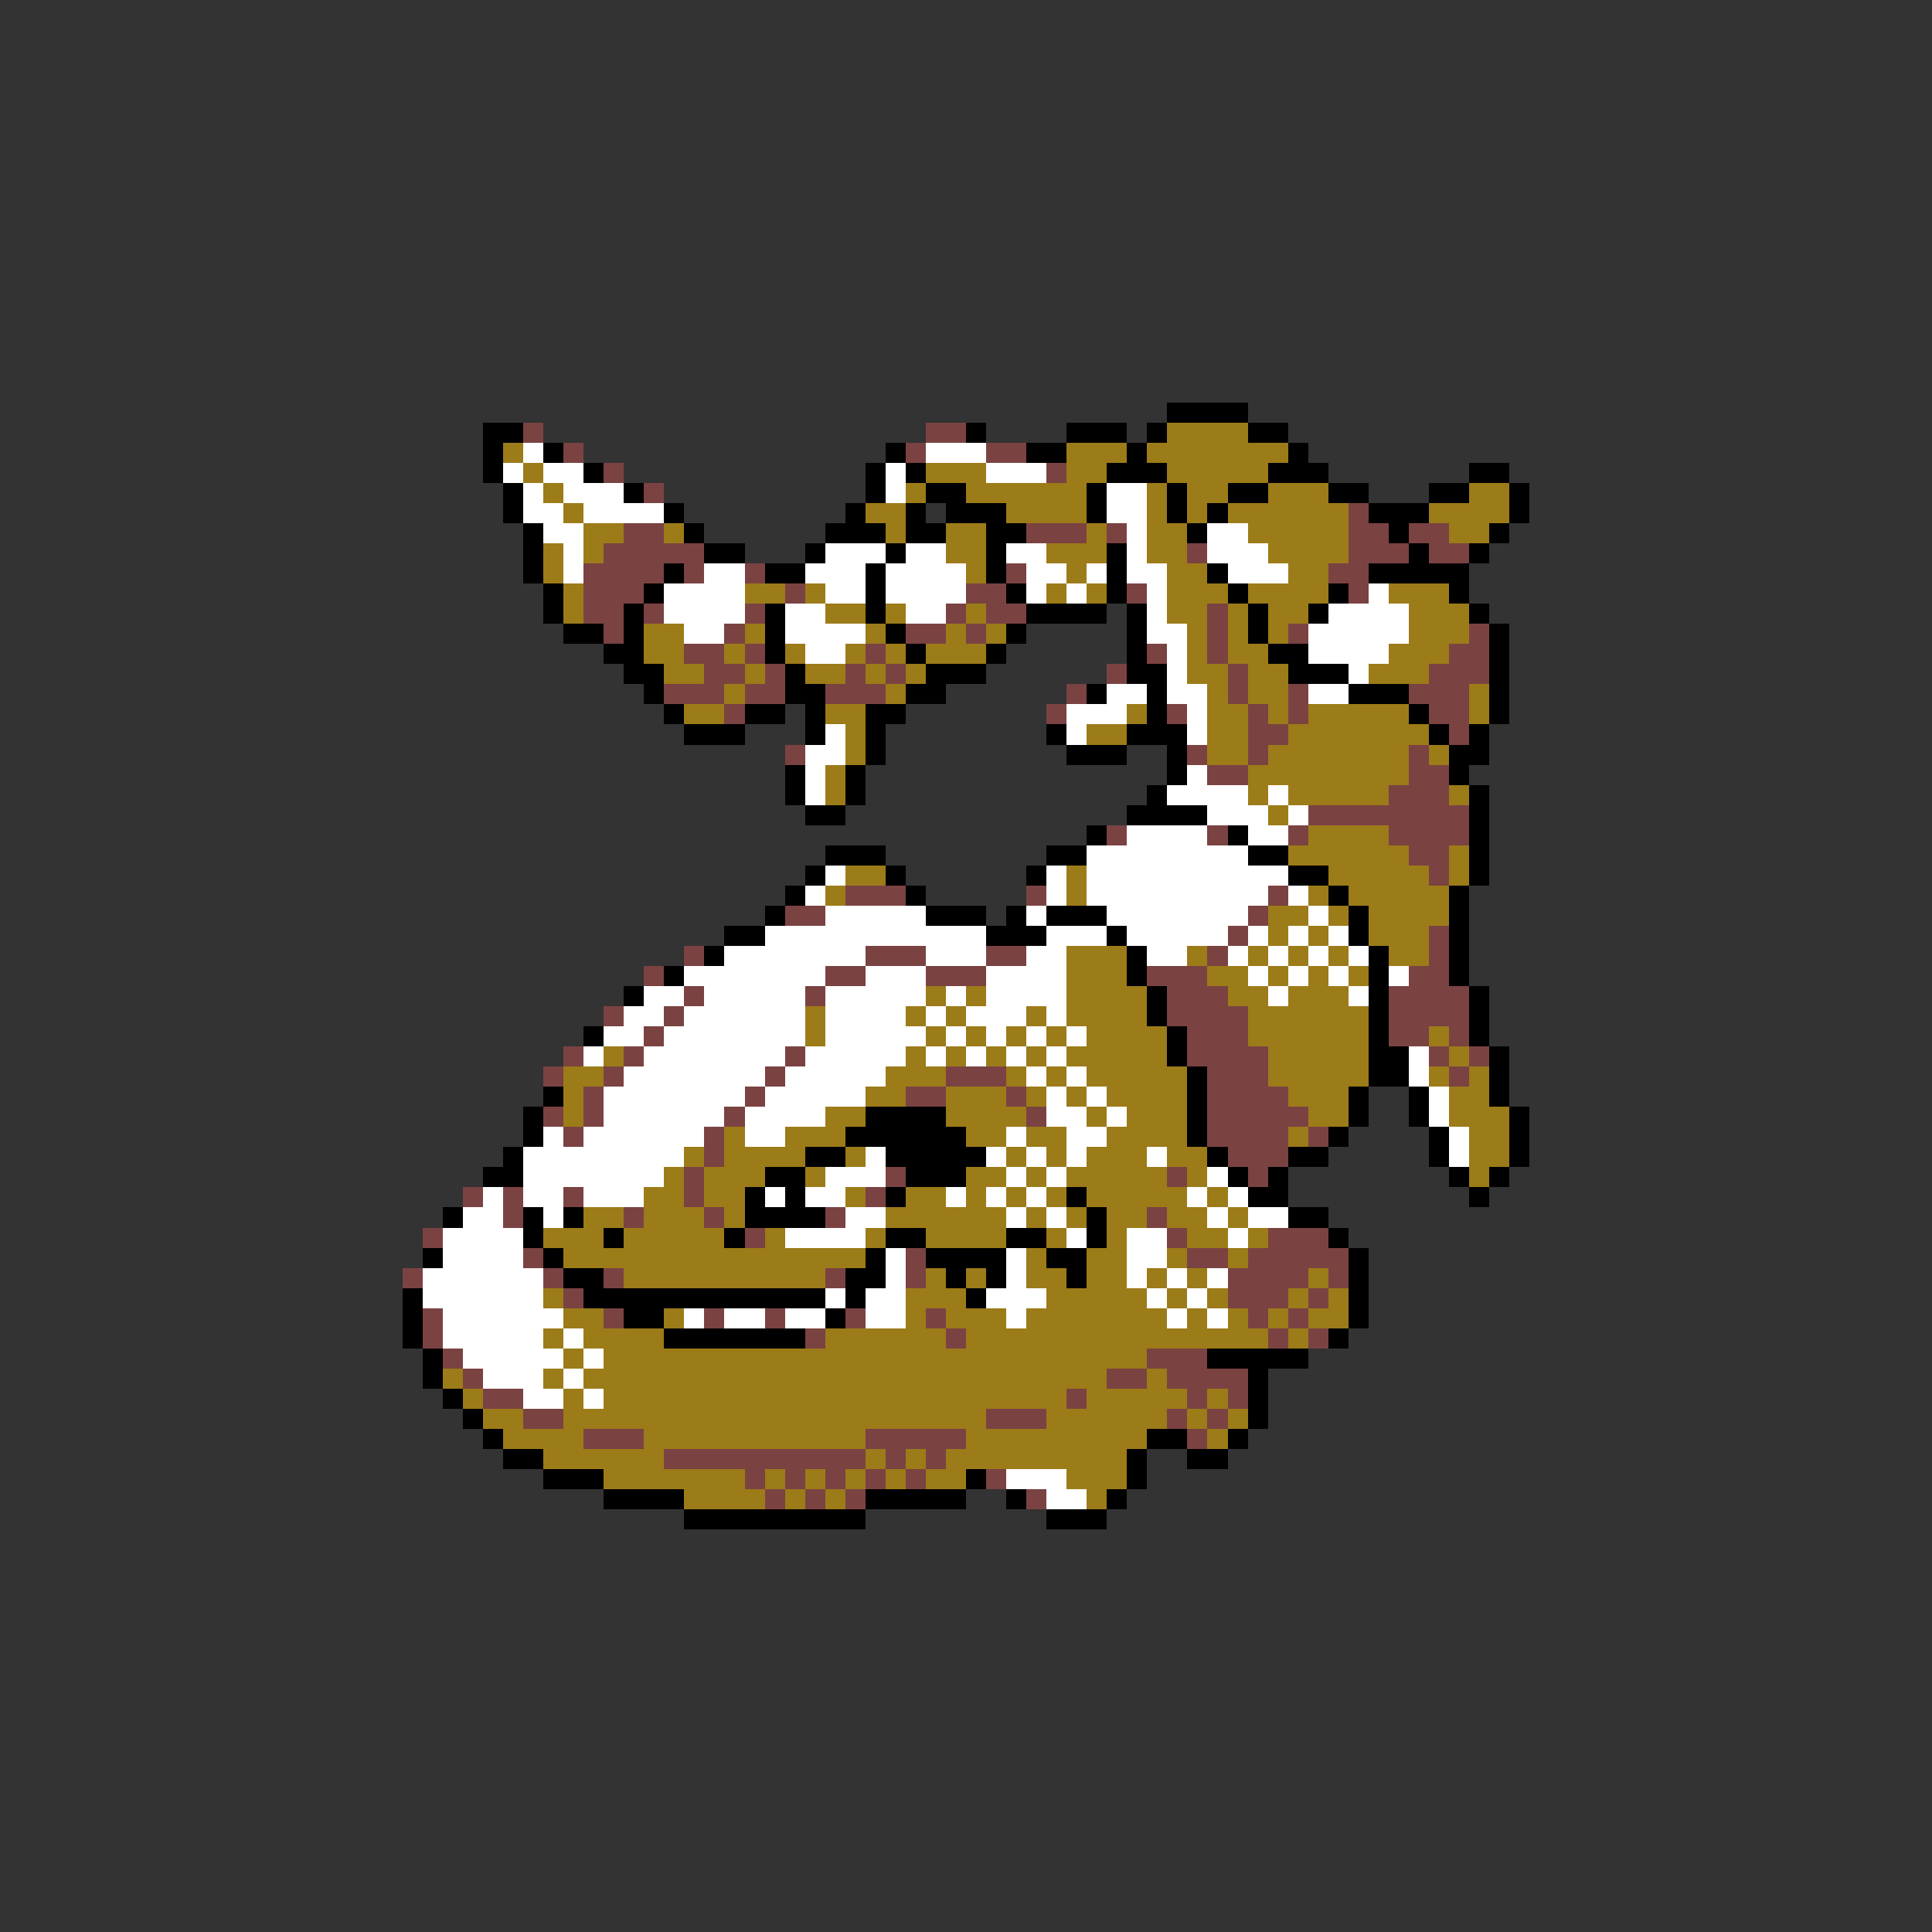 <svg xmlns="http://www.w3.org/2000/svg" viewBox="0 -0.5 96 96" shape-rendering="crispEdges">
<rect x="0" y="-0.5" width="96" height="96" fill="#333333" stroke="none"/>
<path stroke="#000000" d="M58 20h4M24 21h2M48 21h1M53 21h3M57 21h1M62 21h2M24 22h1M27 22h1M44 22h1M51 22h2M56 22h1M64 22h1M24 23h1M29 23h1M43 23h1M45 23h1M55 23h3M63 23h3M73 23h2M25 24h1M31 24h1M43 24h1M46 24h2M54 24h1M58 24h1M61 24h2M66 24h2M71 24h2M75 24h1M25 25h1M33 25h1M42 25h1M45 25h1M47 25h3M54 25h1M58 25h1M60 25h1M68 25h3M75 25h1M26 26h1M34 26h1M41 26h3M45 26h2M49 26h2M59 26h1M69 26h1M74 26h1M26 27h1M35 27h2M40 27h1M44 27h1M49 27h1M55 27h1M70 27h1M73 27h1M26 28h1M33 28h1M38 28h2M43 28h1M49 28h1M55 28h1M60 28h1M68 28h5M27 29h1M32 29h1M43 29h1M50 29h1M55 29h1M61 29h1M66 29h1M72 29h1M27 30h1M31 30h1M38 30h1M43 30h1M51 30h4M56 30h1M62 30h1M65 30h1M73 30h1M28 31h2M31 31h1M38 31h1M44 31h1M50 31h1M56 31h1M62 31h1M74 31h1M30 32h2M38 32h1M45 32h1M49 32h1M56 32h1M63 32h2M74 32h1M31 33h2M39 33h1M46 33h3M56 33h2M64 33h3M74 33h1M32 34h1M39 34h2M45 34h2M54 34h1M57 34h1M67 34h3M74 34h1M33 35h1M37 35h2M40 35h1M43 35h2M57 35h1M70 35h1M74 35h1M34 36h3M40 36h1M43 36h1M52 36h1M56 36h3M71 36h1M73 36h1M43 37h1M53 37h3M58 37h1M72 37h2M39 38h1M42 38h1M58 38h1M72 38h1M39 39h1M42 39h1M57 39h1M73 39h1M40 40h2M56 40h4M73 40h1M54 41h1M61 41h1M73 41h1M41 42h3M52 42h2M62 42h2M73 42h1M40 43h1M44 43h1M51 43h1M64 43h2M73 43h1M39 44h1M45 44h1M66 44h1M72 44h1M38 45h1M46 45h3M50 45h1M52 45h3M67 45h1M72 45h1M36 46h2M49 46h3M55 46h1M67 46h1M72 46h1M35 47h1M56 47h1M68 47h1M72 47h1M33 48h1M56 48h1M68 48h1M72 48h1M31 49h1M57 49h1M68 49h1M73 49h1M57 50h1M68 50h1M73 50h1M29 51h1M58 51h1M68 51h1M73 51h1M58 52h1M68 52h2M74 52h1M59 53h1M68 53h2M74 53h1M27 54h1M59 54h1M67 54h1M70 54h1M74 54h1M26 55h1M43 55h4M59 55h1M67 55h1M70 55h1M75 55h1M26 56h1M42 56h6M59 56h1M66 56h1M71 56h1M75 56h1M25 57h1M40 57h2M44 57h5M60 57h1M64 57h2M71 57h1M75 57h1M24 58h2M38 58h2M45 58h3M61 58h1M63 58h1M72 58h1M74 58h1M37 59h1M39 59h1M44 59h1M53 59h1M62 59h2M73 59h1M22 60h1M26 60h1M28 60h1M37 60h4M54 60h1M64 60h2M26 61h1M30 61h1M36 61h1M44 61h2M50 61h2M54 61h1M66 61h1M21 62h1M27 62h1M43 62h1M46 62h4M52 62h2M67 62h1M28 63h2M42 63h2M47 63h1M49 63h1M53 63h1M67 63h1M20 64h1M29 64h12M42 64h1M48 64h1M67 64h1M20 65h1M31 65h2M41 65h1M67 65h1M20 66h1M33 66h7M66 66h1M21 67h1M60 67h5M21 68h1M62 68h1M22 69h1M62 69h1M23 70h1M62 70h1M24 71h1M57 71h2M61 71h1M25 72h2M56 72h1M59 72h2M27 73h3M48 73h1M56 73h1M30 74h4M43 74h5M50 74h1M55 74h1M34 75h9M52 75h3" />
<path stroke="#7b4242" d="M26 21h1M46 21h2M28 22h1M45 22h1M49 22h2M30 23h1M52 23h1M32 24h1M67 25h1M31 26h2M51 26h3M55 26h1M67 26h2M70 26h2M30 27h5M59 27h1M67 27h3M71 27h2M29 28h4M34 28h1M37 28h1M50 28h1M66 28h2M29 29h3M39 29h1M48 29h2M56 29h1M67 29h1M29 30h2M32 30h1M37 30h1M47 30h1M49 30h2M60 30h1M30 31h1M36 31h1M45 31h2M48 31h1M60 31h1M64 31h1M73 31h1M34 32h2M37 32h1M43 32h1M57 32h1M60 32h1M72 32h2M35 33h2M38 33h1M42 33h1M44 33h1M55 33h1M61 33h1M71 33h3M33 34h3M37 34h2M41 34h3M53 34h1M61 34h1M64 34h1M70 34h3M36 35h1M52 35h1M58 35h1M62 35h1M64 35h1M71 35h2M62 36h2M72 36h1M39 37h1M59 37h1M62 37h1M70 37h1M60 38h2M70 38h2M69 39h3M65 40h8M55 41h1M60 41h1M64 41h1M69 41h4M70 42h2M71 43h1M42 44h3M51 44h1M63 44h1M39 45h2M62 45h1M61 46h1M71 46h1M34 47h1M43 47h3M49 47h2M60 47h1M71 47h1M32 48h1M41 48h2M46 48h3M57 48h3M70 48h2M34 49h1M40 49h1M58 49h3M69 49h4M30 50h1M33 50h1M58 50h4M69 50h4M32 51h1M59 51h3M69 51h2M72 51h1M28 52h1M31 52h1M39 52h1M59 52h4M71 52h1M73 52h1M27 53h1M30 53h1M38 53h1M47 53h3M60 53h3M72 53h1M29 54h1M37 54h1M45 54h2M50 54h1M60 54h4M27 55h1M29 55h1M36 55h1M51 55h1M60 55h5M28 56h1M35 56h1M60 56h4M65 56h1M35 57h1M61 57h3M34 58h1M44 58h1M58 58h1M62 58h1M23 59h1M25 59h1M28 59h1M34 59h1M43 59h1M25 60h1M31 60h1M35 60h1M41 60h1M57 60h1M21 61h1M37 61h1M58 61h1M63 61h3M26 62h1M45 62h1M59 62h2M62 62h5M20 63h1M27 63h1M30 63h1M41 63h1M45 63h1M61 63h4M66 63h1M28 64h1M61 64h3M65 64h1M21 65h1M30 65h1M35 65h1M38 65h1M42 65h1M46 65h1M62 65h1M64 65h1M21 66h1M40 66h1M47 66h1M63 66h1M65 66h1M22 67h1M57 67h3M23 68h1M55 68h2M58 68h4M24 69h2M53 69h1M59 69h1M61 69h1M26 70h2M49 70h3M58 70h1M60 70h1M29 71h3M43 71h5M59 71h1M33 72h10M44 72h1M46 72h1M37 73h1M39 73h1M41 73h1M43 73h1M45 73h1M49 73h1M38 74h1M40 74h1M42 74h1M51 74h1" />
<path stroke="#9c7b19" d="M58 21h4M25 22h1M53 22h3M57 22h7M26 23h1M46 23h3M53 23h2M58 23h5M27 24h1M45 24h1M48 24h6M57 24h1M59 24h2M63 24h3M73 24h2M28 25h1M43 25h2M50 25h4M57 25h1M59 25h1M61 25h6M71 25h4M29 26h2M33 26h1M44 26h1M47 26h2M54 26h1M57 26h2M62 26h5M72 26h2M27 27h1M29 27h1M47 27h2M52 27h3M57 27h2M63 27h4M27 28h1M48 28h1M53 28h1M58 28h2M64 28h2M28 29h1M37 29h2M40 29h1M52 29h1M54 29h1M58 29h3M62 29h4M69 29h3M28 30h1M41 30h2M44 30h1M48 30h1M58 30h2M61 30h1M63 30h2M70 30h3M32 31h2M37 31h1M43 31h1M47 31h1M49 31h1M59 31h1M61 31h1M63 31h1M70 31h3M32 32h2M36 32h1M39 32h1M42 32h1M44 32h1M46 32h3M59 32h1M61 32h2M69 32h3M33 33h2M37 33h1M40 33h2M43 33h1M45 33h1M59 33h2M62 33h2M68 33h3M36 34h1M44 34h1M60 34h1M62 34h2M73 34h1M34 35h2M41 35h2M56 35h1M60 35h2M63 35h1M65 35h5M73 35h1M42 36h1M54 36h2M60 36h2M64 36h7M42 37h1M60 37h2M63 37h7M71 37h1M41 38h1M62 38h8M41 39h1M62 39h1M64 39h5M72 39h1M63 40h1M65 41h4M64 42h6M72 42h1M42 43h2M53 43h1M66 43h5M72 43h1M41 44h1M53 44h1M65 44h1M67 44h5M63 45h2M66 45h1M68 45h4M63 46h1M65 46h1M68 46h3M53 47h3M59 47h1M62 47h1M64 47h1M66 47h1M69 47h2M53 48h3M60 48h2M63 48h1M65 48h1M67 48h1M46 49h1M48 49h1M53 49h4M61 49h2M64 49h3M40 50h1M45 50h1M47 50h1M51 50h1M53 50h4M62 50h6M40 51h1M46 51h1M48 51h1M50 51h1M52 51h1M54 51h4M62 51h6M71 51h1M30 52h1M45 52h1M47 52h1M49 52h1M51 52h1M53 52h5M63 52h5M72 52h1M28 53h2M44 53h3M50 53h1M52 53h1M54 53h5M63 53h5M71 53h1M73 53h1M28 54h1M43 54h2M47 54h3M51 54h1M53 54h1M55 54h4M64 54h3M72 54h2M28 55h1M41 55h2M47 55h4M54 55h1M56 55h3M65 55h2M72 55h3M36 56h1M39 56h3M48 56h2M51 56h2M55 56h4M64 56h1M73 56h2M34 57h1M36 57h4M42 57h1M50 57h1M52 57h1M54 57h3M58 57h2M73 57h2M33 58h1M35 58h3M40 58h1M48 58h2M51 58h1M53 58h5M59 58h1M73 58h1M32 59h2M35 59h2M42 59h1M45 59h2M48 59h1M50 59h1M52 59h1M54 59h5M60 59h1M29 60h2M32 60h3M36 60h1M44 60h6M51 60h1M53 60h1M55 60h2M58 60h2M61 60h1M27 61h3M31 61h5M38 61h1M43 61h1M46 61h4M52 61h1M55 61h1M59 61h2M62 61h1M28 62h15M51 62h1M54 62h2M58 62h1M61 62h1M31 63h10M46 63h1M48 63h1M51 63h2M54 63h2M57 63h1M59 63h1M65 63h1M27 64h1M45 64h3M52 64h5M58 64h1M60 64h1M64 64h1M66 64h1M28 65h2M33 65h1M45 65h1M47 65h3M51 65h7M59 65h1M61 65h1M63 65h1M65 65h2M27 66h1M29 66h4M41 66h6M48 66h15M64 66h1M28 67h1M30 67h27M22 68h1M27 68h1M29 68h26M57 68h1M23 69h1M28 69h1M30 69h23M54 69h5M60 69h1M24 70h2M28 70h21M52 70h6M59 70h1M61 70h1M25 71h4M32 71h11M48 71h9M60 71h1M27 72h6M43 72h1M45 72h1M47 72h9M30 73h7M38 73h1M40 73h1M42 73h1M44 73h1M46 73h2M53 73h3M34 74h4M39 74h1M41 74h1M54 74h1" />
<path stroke="#ffffff" d="M26 22h1M46 22h3M25 23h1M27 23h2M44 23h1M49 23h3M26 24h1M28 24h3M44 24h1M55 24h2M26 25h2M29 25h4M55 25h2M27 26h2M56 26h1M60 26h2M28 27h1M41 27h3M45 27h2M50 27h2M56 27h1M60 27h3M28 28h1M35 28h2M40 28h3M44 28h4M51 28h2M54 28h1M56 28h2M61 28h3M33 29h4M41 29h2M44 29h4M51 29h1M53 29h1M57 29h1M68 29h1M33 30h4M39 30h2M45 30h2M57 30h1M66 30h4M34 31h2M39 31h4M57 31h2M65 31h5M40 32h2M58 32h1M65 32h4M58 33h1M67 33h1M55 34h2M58 34h2M65 34h2M53 35h3M59 35h1M41 36h1M53 36h1M59 36h1M40 37h2M40 38h1M59 38h1M40 39h1M58 39h4M63 39h1M60 40h3M64 40h1M56 41h4M62 41h2M54 42h8M41 43h1M52 43h1M54 43h10M40 44h1M52 44h1M54 44h9M64 44h1M41 45h5M51 45h1M55 45h7M65 45h1M38 46h11M52 46h3M56 46h5M62 46h1M64 46h1M66 46h1M36 47h7M46 47h3M51 47h2M57 47h2M61 47h1M63 47h1M65 47h1M67 47h1M34 48h7M43 48h3M49 48h4M62 48h1M64 48h1M66 48h1M69 48h1M32 49h2M35 49h5M41 49h5M47 49h1M49 49h4M63 49h1M67 49h1M31 50h2M34 50h6M41 50h4M46 50h1M48 50h3M52 50h1M30 51h2M33 51h7M41 51h5M47 51h1M49 51h1M51 51h1M53 51h1M29 52h1M32 52h7M40 52h5M46 52h1M48 52h1M50 52h1M52 52h1M70 52h1M31 53h7M39 53h5M51 53h1M53 53h1M70 53h1M30 54h7M38 54h5M52 54h1M54 54h1M71 54h1M30 55h6M37 55h4M52 55h2M55 55h1M71 55h1M27 56h1M29 56h6M37 56h2M50 56h1M53 56h2M72 56h1M26 57h8M43 57h1M49 57h1M51 57h1M53 57h1M57 57h1M72 57h1M26 58h7M41 58h3M50 58h1M52 58h1M60 58h1M24 59h1M26 59h2M29 59h3M38 59h1M40 59h2M47 59h1M49 59h1M51 59h1M59 59h1M61 59h1M23 60h2M27 60h1M42 60h2M50 60h1M52 60h1M60 60h1M62 60h2M22 61h4M39 61h4M53 61h1M56 61h2M61 61h1M22 62h4M44 62h1M50 62h1M56 62h2M21 63h6M44 63h1M50 63h1M56 63h1M58 63h1M60 63h1M21 64h6M41 64h1M43 64h2M49 64h3M57 64h1M59 64h1M22 65h6M34 65h1M36 65h2M39 65h2M43 65h2M50 65h1M58 65h1M60 65h1M22 66h5M28 66h1M23 67h5M29 67h1M24 68h3M28 68h1M26 69h2M29 69h1M50 73h3M52 74h2" />
</svg>